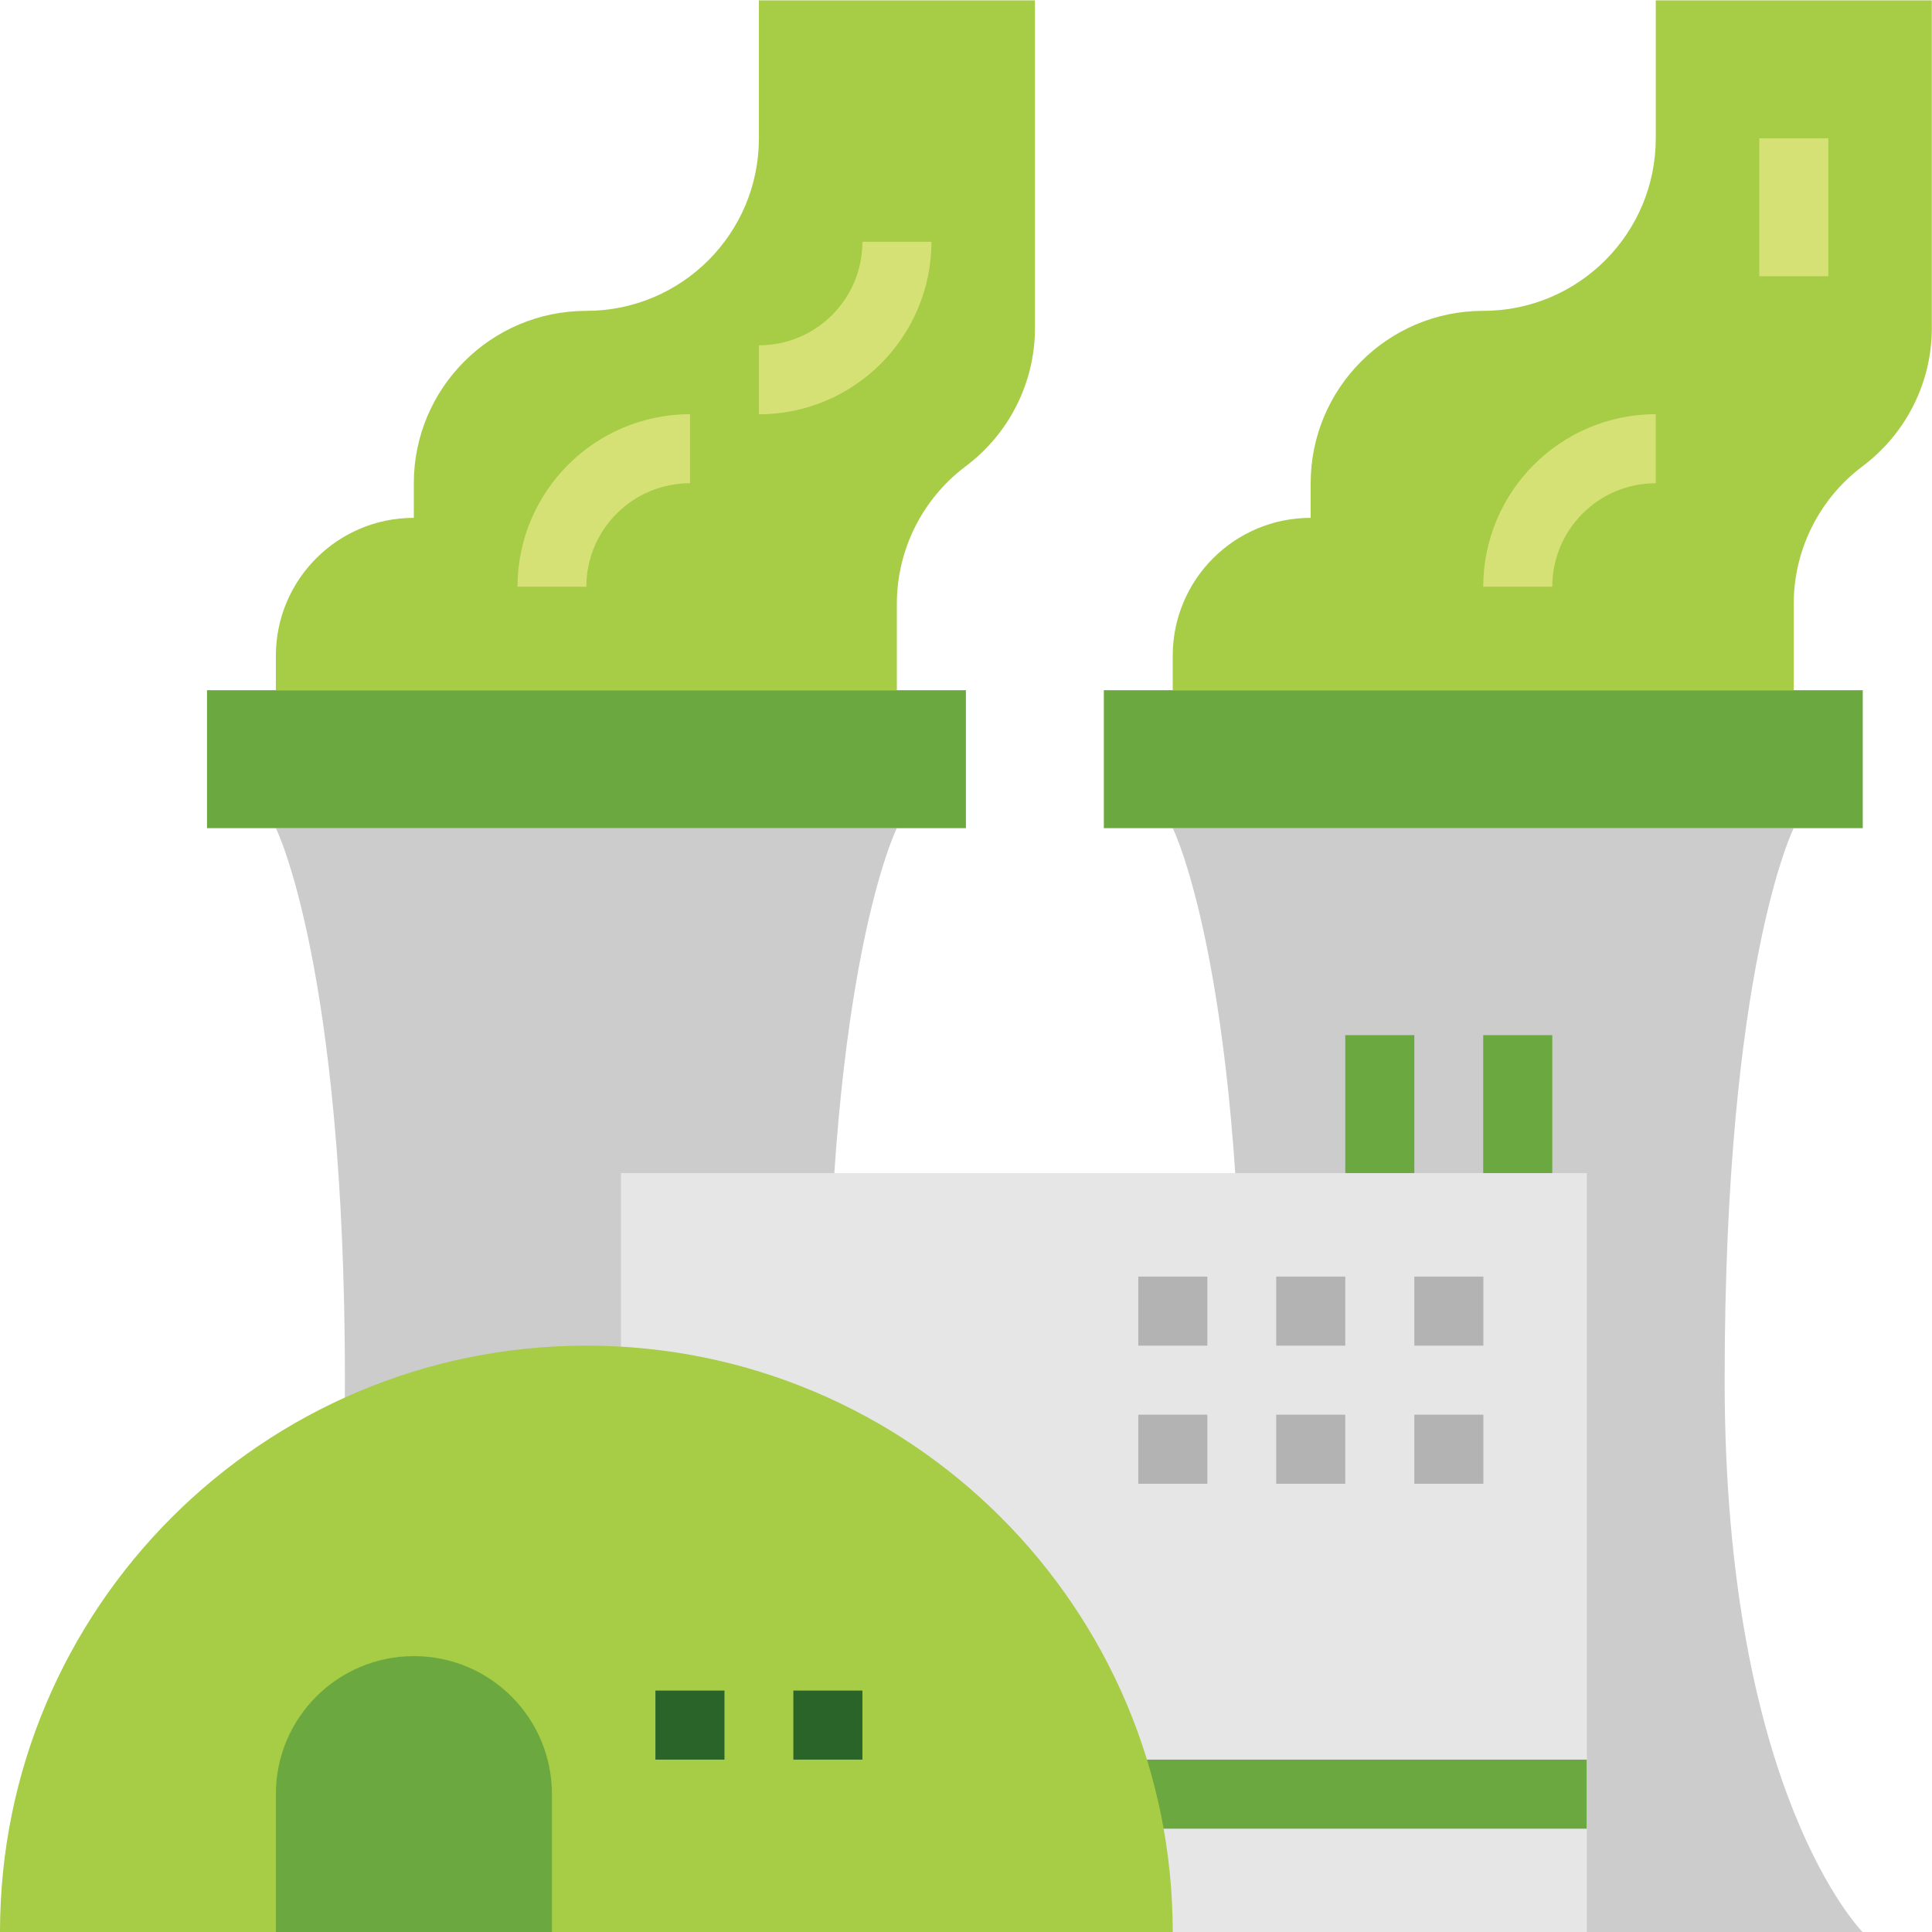 <svg height="1060pt" viewBox="0 0 1060.2 1060" width="1060pt" xmlns="http://www.w3.org/2000/svg"><path d="m113.59 1060.102s75.691-75.695 75.691-302.871c0-227.18-37.895-302.875-37.895-302.875h340.766s-37.895 75.695-37.895 302.875c0 227.176 75.691 302.871 75.691 302.871zm0 0" fill="#ccc"/><path d="m113.59 378.664h416.461v75.691h-416.461zm0 0" fill="#6ba840"/><path d="m492.152 378.664v-47.297c0-29.797 14-57.793 37.898-75.691 23.797-17.898 37.895-45.895 37.895-75.691v-179.883h-151.484v75.691c0 52.297-42.395 94.691-94.691 94.691s-94.691 42.395-94.691 94.691v18.898c-41.797 0-75.691 33.895-75.691 75.691v18.898zm0 0" fill="#a7cc46"/><path d="m605.742 1060.102s75.695-75.695 75.695-302.871c0-227.18-37.898-302.875-37.898-302.875h340.77s-37.898 75.695-37.898 302.875c0 227.176 75.695 302.871 75.695 302.871zm0 0" fill="#ccc"/><path d="m340.77 643.641h530.047v416.461h-530.047zm0 0" fill="#e6e6e6"/><path d="m605.742 378.664h416.461v75.691h-416.461zm0 0" fill="#6ba840"/><g fill="#b3b3b3"><path d="m776.125 700.434h37.898v37.898h-37.898zm0 0"/><path d="m776.125 776.227h37.898v37.898h-37.898zm0 0"/><path d="m700.332 700.434h37.898v37.898h-37.898zm0 0"/><path d="m700.332 776.227h37.898v37.898h-37.898zm0 0"/><path d="m624.641 700.434h37.898v37.898h-37.898zm0 0"/><path d="m624.641 776.227h37.898v37.898h-37.898zm0 0"/></g><path d="m984.309 378.664v-47.297c0-29.797 13.996-57.793 37.895-75.691 23.797-17.898 37.898-45.895 37.898-75.691v-179.883h-151.488v75.691c0 52.297-42.395 94.691-94.691 94.691-52.293 0-94.691 42.395-94.691 94.691v18.898c-41.793 0-75.691 33.895-75.691 75.691v18.898zm0 0" fill="#a7cc46"/><path d="m321.77 321.871h-37.797c.102-52.297 42.398-94.594 94.691-94.691v37.895c-31.496 0-56.895 25.5-56.895 56.797zm0 0" fill="#d5e174"/><path d="m851.82 321.871h-37.898c.102-52.297 42.398-94.594 94.691-94.691v37.895c-31.395 0-56.793 25.5-56.793 56.797zm0 0" fill="#d5e174"/><path d="m416.461 227.277v-37.895c31.398 0 56.793-25.398 56.793-56.797h37.898c-.102 52.297-42.496 94.594-94.691 94.691zm0 0" fill="#d5e174"/><path d="m813.922 567.945h37.898v75.695h-37.898zm0 0" fill="#6ba840"/><path d="m738.23 567.945h37.895v75.695h-37.895zm0 0" fill="#6ba840"/><path d="m624.641 965.508h246.078v37.898h-246.078zm0 0" fill="#6ba840"/><path d="m965.41 75.793h37.895v75.691h-37.895zm0 0" fill="#d5e174"/><path d="m0 1060.102c0-177.684 144.086-321.77 321.77-321.77 177.684 0 321.77 144.086 321.77 321.77zm0 0" fill="#a7cc46"/><path d="m227.18 908.715c41.797 0 75.691 33.895 75.691 75.691v75.695h-151.484v-75.695c0-41.797 33.895-75.691 75.793-75.691zm0 0" fill="#6ba840"/><path d="m359.668 927.613h37.895v37.895h-37.895zm0 0" fill="#2a6429"/><path d="m435.359 927.613h37.895v37.895h-37.895zm0 0" fill="#2a6429"/></svg>